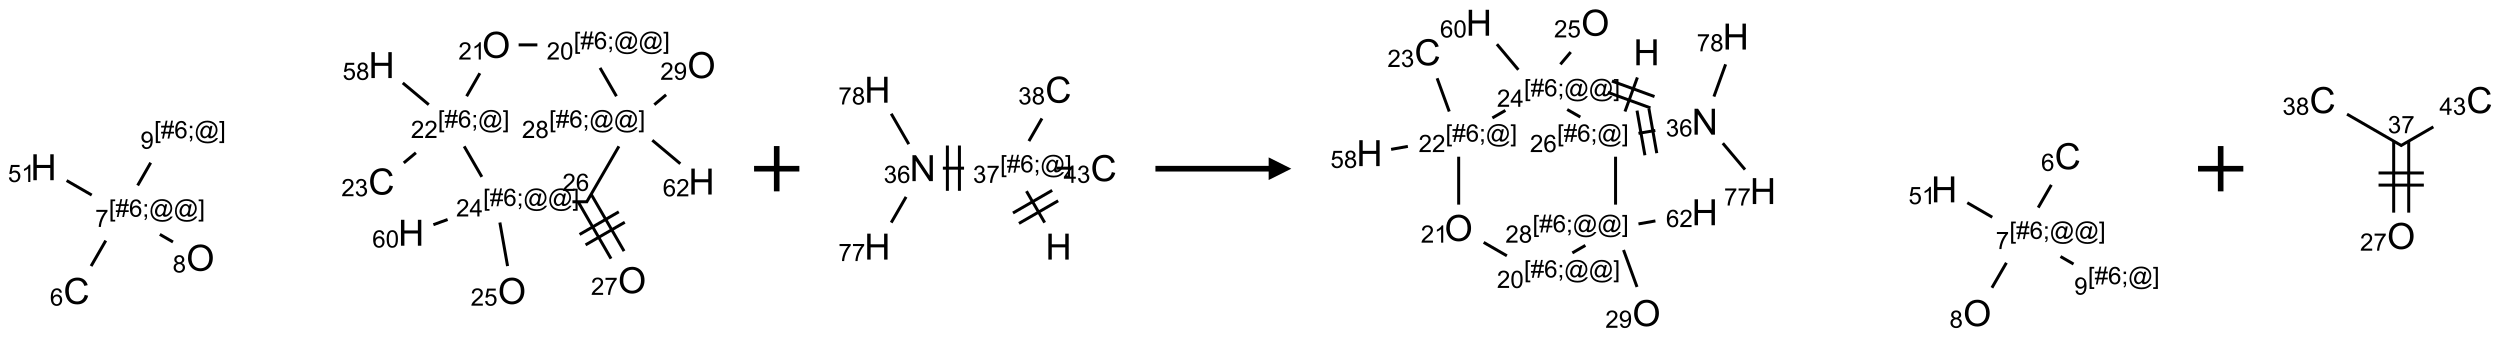 <?xml version="1.0" encoding="UTF-8"?>
<svg xmlns="http://www.w3.org/2000/svg" xmlns:xlink="http://www.w3.org/1999/xlink" width="1104" height="149" viewBox="0 0 1104 149">
<defs>
<g>
<g id="glyph-0-0">
<path d="M 2 0 L 2 -10 L 10 -10 L 10 0 Z M 2.25 -0.25 L 9.75 -0.25 L 9.75 -9.75 L 2.25 -9.75 Z M 2.25 -0.25 "/>
</g>
<g id="glyph-0-1">
<path d="M 9.406 -4.016 L 10.922 -3.633 C 10.605 -2.387 10.031 -1.438 9.207 -0.785 C 8.383 -0.133 7.371 0.195 6.18 0.195 C 4.945 0.195 3.941 -0.055 3.168 -0.559 C 2.395 -1.062 1.805 -1.789 1.402 -2.742 C 1 -3.695 0.797 -4.719 0.797 -5.812 C 0.797 -7.004 1.023 -8.047 1.48 -8.934 C 1.938 -9.82 2.586 -10.496 3.426 -10.957 C 4.266 -11.418 5.191 -11.648 6.203 -11.648 C 7.348 -11.648 8.312 -11.355 9.094 -10.773 C 9.875 -10.191 10.418 -9.371 10.727 -8.312 L 9.234 -7.961 C 8.969 -8.793 8.582 -9.402 8.078 -9.781 C 7.574 -10.16 6.938 -10.352 6.172 -10.352 C 5.293 -10.352 4.555 -10.141 3.965 -9.719 C 3.375 -9.297 2.957 -8.73 2.719 -8.02 C 2.48 -7.309 2.359 -6.574 2.359 -5.82 C 2.359 -4.848 2.5 -3.996 2.785 -3.27 C 3.07 -2.543 3.512 -2 4.109 -1.641 C 4.707 -1.281 5.355 -1.102 6.055 -1.102 C 6.902 -1.102 7.621 -1.348 8.211 -1.836 C 8.801 -2.324 9.199 -3.051 9.406 -4.016 Z M 9.406 -4.016 "/>
</g>
<g id="glyph-0-2">
<path d="M 0.773 -5.578 C 0.773 -7.48 1.285 -8.969 2.305 -10.043 C 3.324 -11.117 4.645 -11.656 6.258 -11.656 C 7.316 -11.656 8.27 -11.402 9.117 -10.898 C 9.965 -10.395 10.613 -9.688 11.059 -8.785 C 11.504 -7.883 11.727 -6.855 11.727 -5.711 C 11.727 -4.551 11.492 -3.512 11.023 -2.594 C 10.555 -1.676 9.891 -0.984 9.031 -0.512 C 8.172 -0.039 7.246 0.195 6.25 0.195 C 5.172 0.195 4.207 -0.066 3.359 -0.586 C 2.512 -1.105 1.867 -1.816 1.43 -2.719 C 0.992 -3.621 0.773 -4.574 0.773 -5.578 Z M 2.336 -5.555 C 2.336 -4.176 2.707 -3.086 3.449 -2.293 C 4.191 -1.5 5.121 -1.102 6.242 -1.102 C 7.383 -1.102 8.32 -1.504 9.059 -2.305 C 9.797 -3.105 10.164 -4.246 10.164 -5.719 C 10.164 -6.652 10.008 -7.465 9.691 -8.16 C 9.375 -8.855 8.914 -9.395 8.309 -9.777 C 7.703 -10.16 7.02 -10.352 6.266 -10.352 C 5.191 -10.352 4.27 -9.984 3.496 -9.246 C 2.723 -8.508 2.336 -7.277 2.336 -5.555 Z M 2.336 -5.555 "/>
</g>
<g id="glyph-0-3">
<path d="M 1.281 0 L 1.281 -11.453 L 2.797 -11.453 L 2.797 -6.75 L 8.75 -6.75 L 8.75 -11.453 L 10.266 -11.453 L 10.266 0 L 8.75 0 L 8.75 -5.398 L 2.797 -5.398 L 2.797 0 Z M 1.281 0 "/>
</g>
<g id="glyph-0-4">
<path d="M 1.219 0 L 1.219 -11.453 L 2.773 -11.453 L 8.789 -2.461 L 8.789 -11.453 L 10.242 -11.453 L 10.242 0 L 8.688 0 L 2.672 -9 L 2.672 0 Z M 1.219 0 "/>
</g>
<g id="glyph-1-0">
<path d="M 1.332 0 L 1.332 -6.668 L 6.668 -6.668 L 6.668 0 Z M 1.5 -0.168 L 6.5 -0.168 L 6.5 -6.5 L 1.5 -6.5 Z M 1.5 -0.168 "/>
</g>
<g id="glyph-1-1">
<path d="M 5.309 -5.766 L 4.375 -5.691 C 4.293 -6.059 4.172 -6.328 4.02 -6.496 C 3.766 -6.762 3.453 -6.895 3.082 -6.895 C 2.785 -6.895 2.523 -6.812 2.297 -6.645 C 2 -6.43 1.77 -6.117 1.598 -5.703 C 1.43 -5.289 1.34 -4.703 1.332 -3.938 C 1.559 -4.281 1.836 -4.535 2.16 -4.703 C 2.488 -4.871 2.828 -4.953 3.188 -4.953 C 3.812 -4.953 4.344 -4.723 4.785 -4.262 C 5.223 -3.801 5.441 -3.207 5.441 -2.48 C 5.441 -2 5.34 -1.555 5.133 -1.145 C 4.926 -0.73 4.641 -0.418 4.281 -0.199 C 3.922 0.02 3.512 0.129 3.051 0.129 C 2.27 0.129 1.633 -0.156 1.141 -0.73 C 0.648 -1.305 0.402 -2.254 0.402 -3.574 C 0.402 -5.051 0.672 -6.121 1.219 -6.793 C 1.695 -7.375 2.336 -7.668 3.141 -7.668 C 3.742 -7.668 4.234 -7.5 4.617 -7.16 C 5 -6.824 5.23 -6.359 5.309 -5.766 Z M 1.48 -2.473 C 1.48 -2.152 1.547 -1.844 1.684 -1.547 C 1.82 -1.25 2.016 -1.027 2.262 -0.871 C 2.508 -0.719 2.766 -0.641 3.035 -0.641 C 3.434 -0.641 3.773 -0.801 4.059 -1.121 C 4.344 -1.441 4.484 -1.875 4.484 -2.422 C 4.484 -2.949 4.344 -3.367 4.062 -3.668 C 3.781 -3.973 3.426 -4.125 3 -4.125 C 2.578 -4.125 2.219 -3.973 1.922 -3.668 C 1.625 -3.363 1.48 -2.969 1.48 -2.473 Z M 1.48 -2.473 "/>
</g>
<g id="glyph-1-2">
<path d="M 0.723 2.121 L 0.723 -7.637 L 2.793 -7.637 L 2.793 -6.859 L 1.66 -6.859 L 1.66 1.344 L 2.793 1.344 L 2.793 2.121 Z M 0.723 2.121 "/>
</g>
<g id="glyph-1-3">
<path d="M 0.535 0.129 L 0.988 -2.09 L 0.109 -2.09 L 0.109 -2.863 L 1.145 -2.863 L 1.531 -4.754 L 0.109 -4.754 L 0.109 -5.531 L 1.688 -5.531 L 2.141 -7.766 L 2.922 -7.766 L 2.469 -5.531 L 4.109 -5.531 L 4.562 -7.766 L 5.348 -7.766 L 4.895 -5.531 L 5.797 -5.531 L 5.797 -4.754 L 4.738 -4.754 L 4.348 -2.863 L 5.797 -2.863 L 5.797 -2.09 L 4.191 -2.09 L 3.738 0.129 L 2.957 0.129 L 3.406 -2.09 L 1.77 -2.09 L 1.316 0.129 Z M 1.926 -2.863 L 3.562 -2.863 L 3.953 -4.754 L 2.312 -4.754 Z M 1.926 -2.863 "/>
</g>
<g id="glyph-1-4">
<path d="M 0.949 -4.465 L 0.949 -5.531 L 2.016 -5.531 L 2.016 -4.465 Z M 0.949 0 L 0.949 -1.066 L 2.016 -1.066 L 2.016 0 C 2.016 0.391 1.945 0.711 1.809 0.949 C 1.668 1.191 1.449 1.379 1.145 1.512 L 0.887 1.109 C 1.082 1.023 1.23 0.895 1.324 0.727 C 1.418 0.559 1.469 0.316 1.48 0 Z M 0.949 0 "/>
</g>
<g id="glyph-1-5">
<path d="M 6.047 -0.848 C 5.82 -0.59 5.57 -0.379 5.289 -0.223 C 5.008 -0.062 4.73 0.016 4.449 0.016 C 4.141 0.016 3.84 -0.074 3.547 -0.254 C 3.254 -0.434 3.02 -0.715 2.836 -1.09 C 2.652 -1.465 2.562 -1.875 2.562 -2.324 C 2.562 -2.875 2.703 -3.43 2.988 -3.98 C 3.27 -4.535 3.621 -4.953 4.043 -5.23 C 4.461 -5.508 4.871 -5.645 5.266 -5.645 C 5.566 -5.645 5.855 -5.566 6.129 -5.41 C 6.402 -5.25 6.641 -5.012 6.84 -4.688 L 7.016 -5.496 L 7.949 -5.496 L 7.199 -2 C 7.094 -1.516 7.043 -1.246 7.043 -1.191 C 7.043 -1.098 7.078 -1.02 7.148 -0.949 C 7.219 -0.883 7.305 -0.848 7.406 -0.848 C 7.59 -0.848 7.832 -0.953 8.129 -1.168 C 8.527 -1.445 8.84 -1.816 9.07 -2.285 C 9.301 -2.75 9.418 -3.234 9.418 -3.73 C 9.418 -4.309 9.27 -4.852 8.973 -5.355 C 8.676 -5.859 8.23 -6.262 7.645 -6.562 C 7.055 -6.863 6.406 -7.016 5.691 -7.016 C 4.879 -7.016 4.137 -6.824 3.465 -6.445 C 2.793 -6.066 2.273 -5.52 1.902 -4.809 C 1.535 -4.098 1.348 -3.34 1.348 -2.527 C 1.348 -1.676 1.535 -0.941 1.902 -0.328 C 2.273 0.285 2.809 0.742 3.508 1.035 C 4.207 1.328 4.984 1.473 5.832 1.473 C 6.742 1.473 7.504 1.32 8.121 1.016 C 8.734 0.711 9.195 0.34 9.5 -0.098 L 10.441 -0.098 C 10.266 0.266 9.961 0.637 9.531 1.016 C 9.102 1.395 8.59 1.695 7.996 1.914 C 7.402 2.133 6.688 2.246 5.848 2.246 C 5.078 2.246 4.367 2.145 3.715 1.949 C 3.066 1.75 2.512 1.453 2.051 1.055 C 1.594 0.656 1.25 0.199 1.016 -0.316 C 0.723 -0.973 0.578 -1.684 0.578 -2.441 C 0.578 -3.289 0.75 -4.098 1.098 -4.863 C 1.523 -5.805 2.125 -6.527 2.902 -7.027 C 3.684 -7.527 4.629 -7.777 5.738 -7.777 C 6.602 -7.777 7.375 -7.602 8.059 -7.246 C 8.746 -6.895 9.285 -6.371 9.684 -5.672 C 10.02 -5.07 10.188 -4.418 10.188 -3.715 C 10.188 -2.707 9.832 -1.812 9.125 -1.031 C 8.492 -0.328 7.801 0.02 7.051 0.02 C 6.812 0.02 6.617 -0.016 6.473 -0.09 C 6.324 -0.16 6.215 -0.266 6.145 -0.402 C 6.102 -0.488 6.066 -0.637 6.047 -0.848 Z M 3.527 -2.262 C 3.527 -1.785 3.641 -1.414 3.863 -1.152 C 4.09 -0.887 4.348 -0.754 4.641 -0.754 C 4.836 -0.754 5.039 -0.812 5.254 -0.93 C 5.469 -1.047 5.676 -1.219 5.871 -1.449 C 6.066 -1.676 6.23 -1.969 6.355 -2.32 C 6.48 -2.672 6.543 -3.027 6.543 -3.379 C 6.543 -3.852 6.426 -4.219 6.191 -4.48 C 5.957 -4.738 5.672 -4.871 5.332 -4.871 C 5.109 -4.871 4.902 -4.812 4.707 -4.699 C 4.512 -4.586 4.32 -4.406 4.137 -4.156 C 3.953 -3.906 3.805 -3.602 3.691 -3.246 C 3.582 -2.887 3.527 -2.559 3.527 -2.262 Z M 3.527 -2.262 "/>
</g>
<g id="glyph-1-6">
<path d="M 2.27 2.121 L 0.203 2.121 L 0.203 1.344 L 1.332 1.344 L 1.332 -6.859 L 0.203 -6.859 L 0.203 -7.637 L 2.27 -7.637 Z M 2.27 2.121 "/>
</g>
<g id="glyph-1-7">
<path d="M 0.504 -6.637 L 0.504 -7.535 L 5.449 -7.535 L 5.449 -6.809 C 4.961 -6.289 4.48 -5.602 4.004 -4.746 C 3.527 -3.887 3.156 -3.004 2.895 -2.098 C 2.707 -1.461 2.59 -0.762 2.535 0 L 1.574 0 C 1.582 -0.602 1.703 -1.328 1.926 -2.176 C 2.152 -3.027 2.477 -3.848 2.898 -4.637 C 3.32 -5.426 3.77 -6.094 4.246 -6.637 Z M 0.504 -6.637 "/>
</g>
<g id="glyph-1-8">
<path d="M 1.887 -4.141 C 1.496 -4.281 1.207 -4.484 1.02 -4.75 C 0.832 -5.016 0.738 -5.328 0.738 -5.699 C 0.738 -6.254 0.938 -6.719 1.34 -7.098 C 1.738 -7.477 2.27 -7.668 2.934 -7.668 C 3.598 -7.668 4.137 -7.473 4.543 -7.086 C 4.949 -6.699 5.152 -6.227 5.152 -5.672 C 5.152 -5.316 5.059 -5.008 4.871 -4.746 C 4.688 -4.484 4.406 -4.281 4.027 -4.141 C 4.496 -3.988 4.852 -3.742 5.098 -3.402 C 5.34 -3.062 5.465 -2.656 5.465 -2.184 C 5.465 -1.531 5.234 -0.98 4.77 -0.535 C 4.309 -0.09 3.703 0.129 2.949 0.129 C 2.195 0.129 1.586 -0.094 1.125 -0.539 C 0.664 -0.984 0.434 -1.543 0.434 -2.207 C 0.434 -2.703 0.559 -3.121 0.809 -3.457 C 1.062 -3.793 1.422 -4.02 1.887 -4.141 Z M 1.699 -5.73 C 1.699 -5.367 1.812 -5.074 2.047 -4.844 C 2.281 -4.613 2.582 -4.5 2.953 -4.5 C 3.312 -4.5 3.609 -4.613 3.84 -4.84 C 4.07 -5.066 4.188 -5.348 4.188 -5.676 C 4.188 -6.02 4.07 -6.309 3.832 -6.543 C 3.594 -6.777 3.297 -6.895 2.941 -6.895 C 2.586 -6.895 2.289 -6.781 2.051 -6.551 C 1.816 -6.324 1.699 -6.047 1.699 -5.73 Z M 1.395 -2.203 C 1.395 -1.938 1.461 -1.676 1.586 -1.426 C 1.711 -1.176 1.902 -0.984 2.152 -0.848 C 2.402 -0.711 2.672 -0.641 2.957 -0.641 C 3.406 -0.641 3.777 -0.785 4.066 -1.074 C 4.359 -1.363 4.504 -1.727 4.504 -2.172 C 4.504 -2.625 4.355 -2.996 4.055 -3.293 C 3.754 -3.586 3.379 -3.734 2.926 -3.734 C 2.484 -3.734 2.121 -3.59 1.832 -3.297 C 1.543 -3.004 1.395 -2.641 1.395 -2.203 Z M 1.395 -2.203 "/>
</g>
<g id="glyph-1-9">
<path d="M 0.441 -2 L 1.426 -2.082 C 1.5 -1.605 1.668 -1.242 1.934 -1.004 C 2.199 -0.762 2.52 -0.641 2.895 -0.641 C 3.348 -0.641 3.73 -0.812 4.043 -1.152 C 4.355 -1.492 4.512 -1.941 4.512 -2.504 C 4.512 -3.039 4.359 -3.461 4.059 -3.77 C 3.758 -4.078 3.367 -4.234 2.879 -4.234 C 2.578 -4.234 2.305 -4.164 2.062 -4.027 C 1.82 -3.891 1.629 -3.715 1.488 -3.496 L 0.609 -3.609 L 1.348 -7.531 L 5.145 -7.531 L 5.145 -6.637 L 2.098 -6.637 L 1.688 -4.582 C 2.145 -4.902 2.625 -5.062 3.129 -5.062 C 3.797 -5.062 4.359 -4.832 4.816 -4.371 C 5.277 -3.91 5.504 -3.312 5.504 -2.59 C 5.504 -1.898 5.305 -1.301 4.902 -0.797 C 4.41 -0.18 3.742 0.129 2.895 0.129 C 2.199 0.129 1.633 -0.062 1.195 -0.453 C 0.758 -0.844 0.504 -1.359 0.441 -2 Z M 0.441 -2 "/>
</g>
<g id="glyph-1-10">
<path d="M 3.973 0 L 3.035 0 L 3.035 -5.973 C 2.809 -5.758 2.516 -5.543 2.148 -5.328 C 1.781 -5.113 1.453 -4.953 1.16 -4.844 L 1.16 -5.75 C 1.684 -5.996 2.145 -6.297 2.535 -6.645 C 2.93 -6.996 3.207 -7.336 3.371 -7.668 L 3.973 -7.668 Z M 3.973 0 "/>
</g>
<g id="glyph-1-11">
<path d="M 0.582 -1.766 L 1.484 -1.848 C 1.562 -1.426 1.707 -1.117 1.922 -0.926 C 2.137 -0.734 2.414 -0.641 2.75 -0.641 C 3.039 -0.641 3.289 -0.707 3.508 -0.84 C 3.727 -0.973 3.902 -1.148 4.043 -1.367 C 4.18 -1.586 4.297 -1.887 4.391 -2.262 C 4.484 -2.637 4.531 -3.016 4.531 -3.406 C 4.531 -3.449 4.531 -3.512 4.527 -3.594 C 4.34 -3.297 4.082 -3.055 3.758 -2.867 C 3.434 -2.68 3.082 -2.59 2.703 -2.59 C 2.07 -2.59 1.535 -2.816 1.098 -3.277 C 0.66 -3.734 0.441 -4.34 0.441 -5.09 C 0.441 -5.863 0.672 -6.484 1.129 -6.957 C 1.586 -7.43 2.156 -7.668 2.844 -7.668 C 3.34 -7.668 3.793 -7.531 4.207 -7.266 C 4.617 -7 4.93 -6.617 5.145 -6.121 C 5.355 -5.629 5.465 -4.91 5.465 -3.973 C 5.465 -2.996 5.359 -2.223 5.145 -1.645 C 4.934 -1.066 4.617 -0.625 4.199 -0.324 C 3.781 -0.02 3.293 0.129 2.73 0.129 C 2.133 0.129 1.645 -0.035 1.266 -0.367 C 0.887 -0.699 0.66 -1.164 0.582 -1.766 Z M 4.422 -5.137 C 4.422 -5.676 4.277 -6.102 3.992 -6.418 C 3.707 -6.734 3.359 -6.891 2.957 -6.891 C 2.543 -6.891 2.18 -6.719 1.871 -6.379 C 1.562 -6.039 1.406 -5.598 1.406 -5.059 C 1.406 -4.57 1.555 -4.176 1.848 -3.871 C 2.141 -3.566 2.5 -3.418 2.934 -3.418 C 3.367 -3.418 3.723 -3.57 4.004 -3.871 C 4.281 -4.176 4.422 -4.598 4.422 -5.137 Z M 4.422 -5.137 "/>
</g>
<g id="glyph-1-12">
<path d="M 5.371 -0.902 L 5.371 0 L 0.324 0 C 0.316 -0.227 0.352 -0.441 0.434 -0.652 C 0.562 -0.996 0.766 -1.332 1.051 -1.668 C 1.332 -2 1.742 -2.387 2.277 -2.824 C 3.105 -3.504 3.668 -4.043 3.957 -4.441 C 4.25 -4.84 4.395 -5.215 4.395 -5.566 C 4.395 -5.938 4.262 -6.254 3.996 -6.508 C 3.73 -6.762 3.387 -6.891 2.957 -6.891 C 2.508 -6.891 2.145 -6.754 1.875 -6.484 C 1.605 -6.215 1.469 -5.84 1.465 -5.359 L 0.5 -5.457 C 0.566 -6.176 0.812 -6.727 1.246 -7.102 C 1.676 -7.477 2.254 -7.668 2.98 -7.668 C 3.711 -7.668 4.293 -7.465 4.719 -7.059 C 5.145 -6.652 5.359 -6.148 5.359 -5.547 C 5.359 -5.242 5.297 -4.941 5.172 -4.645 C 5.047 -4.352 4.84 -4.039 4.551 -3.715 C 4.262 -3.387 3.777 -2.938 3.105 -2.371 C 2.543 -1.898 2.18 -1.578 2.02 -1.41 C 1.859 -1.242 1.73 -1.07 1.625 -0.902 Z M 5.371 -0.902 "/>
</g>
<g id="glyph-1-13">
<path d="M 0.441 -3.766 C 0.441 -4.668 0.535 -5.395 0.723 -5.945 C 0.906 -6.496 1.184 -6.922 1.551 -7.219 C 1.918 -7.516 2.375 -7.668 2.934 -7.668 C 3.344 -7.668 3.703 -7.586 4.012 -7.418 C 4.32 -7.254 4.574 -7.016 4.777 -6.707 C 4.977 -6.395 5.137 -6.016 5.25 -5.57 C 5.363 -5.125 5.422 -4.523 5.422 -3.766 C 5.422 -2.871 5.328 -2.148 5.145 -1.598 C 4.961 -1.047 4.688 -0.621 4.32 -0.32 C 3.953 -0.02 3.492 0.129 2.934 0.129 C 2.195 0.129 1.617 -0.133 1.199 -0.66 C 0.695 -1.297 0.441 -2.332 0.441 -3.766 Z M 1.406 -3.766 C 1.406 -2.512 1.555 -1.68 1.848 -1.262 C 2.141 -0.848 2.5 -0.641 2.934 -0.641 C 3.363 -0.641 3.727 -0.848 4.02 -1.266 C 4.312 -1.684 4.457 -2.516 4.457 -3.766 C 4.457 -5.023 4.312 -5.859 4.02 -6.27 C 3.727 -6.684 3.359 -6.891 2.922 -6.891 C 2.492 -6.891 2.148 -6.707 1.891 -6.344 C 1.566 -5.879 1.406 -5.02 1.406 -3.766 Z M 1.406 -3.766 "/>
</g>
<g id="glyph-1-14">
<path d="M 3.449 0 L 3.449 -1.828 L 0.137 -1.828 L 0.137 -2.688 L 3.621 -7.637 L 4.387 -7.637 L 4.387 -2.688 L 5.418 -2.688 L 5.418 -1.828 L 4.387 -1.828 L 4.387 0 Z M 3.449 -2.688 L 3.449 -6.129 L 1.059 -2.688 Z M 3.449 -2.688 "/>
</g>
<g id="glyph-1-15">
<path d="M 0.449 -2.016 L 1.387 -2.141 C 1.492 -1.609 1.676 -1.227 1.934 -0.992 C 2.191 -0.758 2.508 -0.641 2.879 -0.641 C 3.32 -0.641 3.695 -0.793 3.996 -1.098 C 4.301 -1.402 4.453 -1.781 4.453 -2.234 C 4.453 -2.664 4.312 -3.02 4.031 -3.301 C 3.75 -3.578 3.391 -3.719 2.957 -3.719 C 2.781 -3.719 2.562 -3.684 2.297 -3.613 L 2.402 -4.438 C 2.465 -4.43 2.516 -4.426 2.551 -4.426 C 2.949 -4.426 3.312 -4.531 3.629 -4.738 C 3.949 -4.949 4.109 -5.27 4.109 -5.703 C 4.109 -6.047 3.992 -6.332 3.762 -6.559 C 3.527 -6.785 3.227 -6.895 2.859 -6.895 C 2.496 -6.895 2.191 -6.781 1.949 -6.551 C 1.707 -6.324 1.547 -5.98 1.48 -5.52 L 0.543 -5.688 C 0.656 -6.316 0.918 -6.805 1.324 -7.148 C 1.73 -7.492 2.234 -7.668 2.84 -7.668 C 3.254 -7.668 3.641 -7.578 3.988 -7.398 C 4.34 -7.219 4.609 -6.977 4.793 -6.668 C 4.98 -6.359 5.074 -6.031 5.074 -5.684 C 5.074 -5.352 4.984 -5.051 4.809 -4.781 C 4.629 -4.512 4.367 -4.297 4.02 -4.137 C 4.473 -4.031 4.824 -3.816 5.074 -3.488 C 5.324 -3.16 5.449 -2.75 5.449 -2.254 C 5.449 -1.59 5.203 -1.023 4.719 -0.559 C 4.234 -0.098 3.617 0.137 2.875 0.137 C 2.203 0.137 1.648 -0.062 1.207 -0.465 C 0.762 -0.863 0.512 -1.379 0.449 -2.016 Z M 0.449 -2.016 "/>
</g>
</g>
</defs>
<path fill="none" stroke-width="0.033" stroke-linecap="butt" stroke-linejoin="miter" stroke="rgb(0%, 0%, 0%)" stroke-opacity="1" stroke-miterlimit="10" d="M 0.525 2.442 L 0.687 2.161 " transform="matrix(40, 0, 0, 40, 19.223, 19.82)"/>
<path fill="none" stroke-width="0.033" stroke-linecap="butt" stroke-linejoin="miter" stroke="rgb(0%, 0%, 0%)" stroke-opacity="1" stroke-miterlimit="10" d="M 1.284 2.092 L 1.429 2.176 " transform="matrix(40, 0, 0, 40, 19.223, 19.82)"/>
<path fill="none" stroke-width="0.033" stroke-linecap="butt" stroke-linejoin="miter" stroke="rgb(0%, 0%, 0%)" stroke-opacity="1" stroke-miterlimit="10" d="M 0.532 1.658 L 0.255 1.498 " transform="matrix(40, 0, 0, 40, 19.223, 19.82)"/>
<path fill="none" stroke-width="0.033" stroke-linecap="butt" stroke-linejoin="miter" stroke="rgb(0%, 0%, 0%)" stroke-opacity="1" stroke-miterlimit="10" d="M 1.039 1.552 L 1.183 1.301 " transform="matrix(40, 0, 0, 40, 19.223, 19.82)"/>
<path fill="none" stroke-width="0.033" stroke-linecap="butt" stroke-linejoin="miter" stroke="rgb(0%, 0%, 0%)" stroke-opacity="1" stroke-miterlimit="10" d="M 5.245 0 L 5.452 0 " transform="matrix(40, 0, 0, 40, 19.223, 19.82)"/>
<path fill="none" stroke-width="0.033" stroke-linecap="butt" stroke-linejoin="miter" stroke="rgb(0%, 0%, 0%)" stroke-opacity="1" stroke-miterlimit="10" d="M 6.144 0.254 L 6.325 0.567 " transform="matrix(40, 0, 0, 40, 19.223, 19.82)"/>
<path fill="none" stroke-width="0.033" stroke-linecap="butt" stroke-linejoin="miter" stroke="rgb(0%, 0%, 0%)" stroke-opacity="1" stroke-miterlimit="10" d="M 6.352 1.12 L 5.993 1.74 " transform="matrix(40, 0, 0, 40, 19.223, 19.82)"/>
<path fill="none" stroke-width="0.033" stroke-linecap="butt" stroke-linejoin="miter" stroke="rgb(0%, 0%, 0%)" stroke-opacity="1" stroke-miterlimit="10" d="M 6.006 1.732 L 5.839 1.732 " transform="matrix(40, 0, 0, 40, 19.223, 19.82)"/>
<path fill="none" stroke-width="0.033" stroke-linecap="butt" stroke-linejoin="miter" stroke="rgb(0%, 0%, 0%)" stroke-opacity="1" stroke-miterlimit="10" d="M 4.839 1.457 L 4.644 1.12 " transform="matrix(40, 0, 0, 40, 19.223, 19.82)"/>
<path fill="none" stroke-width="0.033" stroke-linecap="butt" stroke-linejoin="miter" stroke="rgb(0%, 0%, 0%)" stroke-opacity="1" stroke-miterlimit="10" d="M 4.671 0.567 L 4.817 0.313 " transform="matrix(40, 0, 0, 40, 19.223, 19.82)"/>
<path fill="none" stroke-width="0.033" stroke-linecap="butt" stroke-linejoin="miter" stroke="rgb(0%, 0%, 0%)" stroke-opacity="1" stroke-miterlimit="10" d="M 4.111 1.191 L 3.977 1.303 " transform="matrix(40, 0, 0, 40, 19.223, 19.82)"/>
<path fill="none" stroke-width="0.033" stroke-linecap="butt" stroke-linejoin="miter" stroke="rgb(0%, 0%, 0%)" stroke-opacity="1" stroke-miterlimit="10" d="M 4.253 0.66 L 3.966 0.42 " transform="matrix(40, 0, 0, 40, 19.223, 19.82)"/>
<path fill="none" stroke-width="0.033" stroke-linecap="butt" stroke-linejoin="miter" stroke="rgb(0%, 0%, 0%)" stroke-opacity="1" stroke-miterlimit="10" d="M 5.038 1.961 L 5.123 2.442 " transform="matrix(40, 0, 0, 40, 19.223, 19.82)"/>
<path fill="none" stroke-width="0.033" stroke-linecap="butt" stroke-linejoin="miter" stroke="rgb(0%, 0%, 0%)" stroke-opacity="1" stroke-miterlimit="10" d="M 4.461 1.928 L 4.304 1.985 " transform="matrix(40, 0, 0, 40, 19.223, 19.82)"/>
<path fill="none" stroke-width="0.033" stroke-linecap="butt" stroke-linejoin="miter" stroke="rgb(0%, 0%, 0%)" stroke-opacity="1" stroke-miterlimit="10" d="M 5.902 1.732 L 6.265 2.36 " transform="matrix(40, 0, 0, 40, 19.223, 19.82)"/>
<path fill="none" stroke-width="0.033" stroke-linecap="butt" stroke-linejoin="miter" stroke="rgb(0%, 0%, 0%)" stroke-opacity="1" stroke-miterlimit="10" d="M 6.046 1.649 L 6.409 2.277 " transform="matrix(40, 0, 0, 40, 19.223, 19.82)"/>
<path fill="none" stroke-width="0.033" stroke-linecap="butt" stroke-linejoin="miter" stroke="rgb(0%, 0%, 0%)" stroke-opacity="1" stroke-miterlimit="10" d="M 5.984 2.208 L 6.417 1.958 " transform="matrix(40, 0, 0, 40, 19.223, 19.82)"/>
<path fill="none" stroke-width="0.033" stroke-linecap="butt" stroke-linejoin="miter" stroke="rgb(0%, 0%, 0%)" stroke-opacity="1" stroke-miterlimit="10" d="M 5.918 2.093 L 6.351 1.843 " transform="matrix(40, 0, 0, 40, 19.223, 19.82)"/>
<path fill="none" stroke-width="0.033" stroke-linecap="butt" stroke-linejoin="miter" stroke="rgb(0%, 0%, 0%)" stroke-opacity="1" stroke-miterlimit="10" d="M 6.743 0.66 L 6.873 0.551 " transform="matrix(40, 0, 0, 40, 19.223, 19.82)"/>
<path fill="none" stroke-width="0.033" stroke-linecap="butt" stroke-linejoin="miter" stroke="rgb(0%, 0%, 0%)" stroke-opacity="1" stroke-miterlimit="10" d="M 6.721 1.053 L 7.03 1.312 " transform="matrix(40, 0, 0, 40, 19.223, 19.82)"/>
<g fill="rgb(0%, 0%, 0%)" fill-opacity="1">
<use xlink:href="#glyph-0-1" x="28.004" y="134.223"/>
</g>
<g fill="rgb(0%, 0%, 0%)" fill-opacity="1">
<use xlink:href="#glyph-1-1" x="22.023" y="134.977"/>
</g>
<g fill="rgb(0%, 0%, 0%)" fill-opacity="1">
<use xlink:href="#glyph-1-2" x="48.074" y="95.707"/>
<use xlink:href="#glyph-1-3" x="51.038" y="95.707"/>
<use xlink:href="#glyph-1-1" x="56.97" y="95.707"/>
<use xlink:href="#glyph-1-4" x="62.902" y="95.707"/>
<use xlink:href="#glyph-1-5" x="65.866" y="95.707"/>
<use xlink:href="#glyph-1-5" x="76.694" y="95.707"/>
<use xlink:href="#glyph-1-6" x="87.522" y="95.707"/>
</g>
<g fill="rgb(0%, 0%, 0%)" fill-opacity="1">
<use xlink:href="#glyph-1-7" x="42.02" y="100.207"/>
</g>
<g fill="rgb(0%, 0%, 0%)" fill-opacity="1">
<use xlink:href="#glyph-0-2" x="82.254" y="119.586"/>
</g>
<g fill="rgb(0%, 0%, 0%)" fill-opacity="1">
<use xlink:href="#glyph-1-8" x="76.23" y="120.332"/>
</g>
<g fill="rgb(0%, 0%, 0%)" fill-opacity="1">
<use xlink:href="#glyph-0-3" x="13.449" y="79.582"/>
</g>
<g fill="rgb(0%, 0%, 0%)" fill-opacity="1">
<use xlink:href="#glyph-1-9" x="3.488" y="80.375"/>
<use xlink:href="#glyph-1-10" x="9.421" y="80.375"/>
</g>
<g fill="rgb(0%, 0%, 0%)" fill-opacity="1">
<use xlink:href="#glyph-1-2" x="68.074" y="61.066"/>
<use xlink:href="#glyph-1-3" x="71.038" y="61.066"/>
<use xlink:href="#glyph-1-1" x="76.97" y="61.066"/>
<use xlink:href="#glyph-1-4" x="82.902" y="61.066"/>
<use xlink:href="#glyph-1-5" x="85.866" y="61.066"/>
<use xlink:href="#glyph-1-6" x="96.694" y="61.066"/>
</g>
<g fill="rgb(0%, 0%, 0%)" fill-opacity="1">
<use xlink:href="#glyph-1-11" x="62.004" y="65.695"/>
</g>
<g fill="rgb(0%, 0%, 0%)" fill-opacity="1">
<use xlink:href="#glyph-0-2" x="212.898" y="25.551"/>
</g>
<g fill="rgb(0%, 0%, 0%)" fill-opacity="1">
<use xlink:href="#glyph-1-12" x="202.43" y="26.301"/>
<use xlink:href="#glyph-1-10" x="208.362" y="26.301"/>
</g>
<g fill="rgb(0%, 0%, 0%)" fill-opacity="1">
<use xlink:href="#glyph-1-2" x="253.359" y="21.672"/>
<use xlink:href="#glyph-1-3" x="256.323" y="21.672"/>
<use xlink:href="#glyph-1-1" x="262.255" y="21.672"/>
<use xlink:href="#glyph-1-4" x="268.188" y="21.672"/>
<use xlink:href="#glyph-1-5" x="271.151" y="21.672"/>
<use xlink:href="#glyph-1-5" x="281.979" y="21.672"/>
<use xlink:href="#glyph-1-6" x="292.807" y="21.672"/>
</g>
<g fill="rgb(0%, 0%, 0%)" fill-opacity="1">
<use xlink:href="#glyph-1-12" x="241.398" y="26.301"/>
<use xlink:href="#glyph-1-13" x="247.331" y="26.301"/>
</g>
<g fill="rgb(0%, 0%, 0%)" fill-opacity="1">
<use xlink:href="#glyph-1-2" x="242.488" y="56.312"/>
<use xlink:href="#glyph-1-3" x="245.452" y="56.312"/>
<use xlink:href="#glyph-1-1" x="251.384" y="56.312"/>
<use xlink:href="#glyph-1-4" x="257.316" y="56.312"/>
<use xlink:href="#glyph-1-5" x="260.28" y="56.312"/>
<use xlink:href="#glyph-1-5" x="271.108" y="56.312"/>
<use xlink:href="#glyph-1-6" x="281.936" y="56.312"/>
</g>
<g fill="rgb(0%, 0%, 0%)" fill-opacity="1">
<use xlink:href="#glyph-1-12" x="230.484" y="60.941"/>
<use xlink:href="#glyph-1-8" x="236.417" y="60.941"/>
</g>
<g fill="rgb(0%, 0%, 0%)" fill-opacity="1">
<use xlink:href="#glyph-1-12" x="248.359" y="84.309"/>
<use xlink:href="#glyph-1-1" x="254.292" y="84.309"/>
</g>
<g fill="rgb(0%, 0%, 0%)" fill-opacity="1">
<use xlink:href="#glyph-1-2" x="213.359" y="90.953"/>
<use xlink:href="#glyph-1-3" x="216.323" y="90.953"/>
<use xlink:href="#glyph-1-1" x="222.255" y="90.953"/>
<use xlink:href="#glyph-1-4" x="228.188" y="90.953"/>
<use xlink:href="#glyph-1-5" x="231.151" y="90.953"/>
<use xlink:href="#glyph-1-5" x="241.979" y="90.953"/>
<use xlink:href="#glyph-1-6" x="252.807" y="90.953"/>
</g>
<g fill="rgb(0%, 0%, 0%)" fill-opacity="1">
<use xlink:href="#glyph-1-12" x="201.402" y="95.582"/>
<use xlink:href="#glyph-1-14" x="207.335" y="95.582"/>
</g>
<g fill="rgb(0%, 0%, 0%)" fill-opacity="1">
<use xlink:href="#glyph-1-2" x="193.359" y="56.312"/>
<use xlink:href="#glyph-1-3" x="196.323" y="56.312"/>
<use xlink:href="#glyph-1-1" x="202.255" y="56.312"/>
<use xlink:href="#glyph-1-4" x="208.188" y="56.312"/>
<use xlink:href="#glyph-1-5" x="211.151" y="56.312"/>
<use xlink:href="#glyph-1-6" x="221.979" y="56.312"/>
</g>
<g fill="rgb(0%, 0%, 0%)" fill-opacity="1">
<use xlink:href="#glyph-1-12" x="181.449" y="60.941"/>
<use xlink:href="#glyph-1-12" x="187.382" y="60.941"/>
</g>
<g fill="rgb(0%, 0%, 0%)" fill-opacity="1">
<use xlink:href="#glyph-0-1" x="162.645" y="85.902"/>
</g>
<g fill="rgb(0%, 0%, 0%)" fill-opacity="1">
<use xlink:href="#glyph-1-12" x="150.73" y="86.652"/>
<use xlink:href="#glyph-1-15" x="156.663" y="86.652"/>
</g>
<g fill="rgb(0%, 0%, 0%)" fill-opacity="1">
<use xlink:href="#glyph-0-3" x="162.73" y="34.477"/>
</g>
<g fill="rgb(0%, 0%, 0%)" fill-opacity="1">
<use xlink:href="#glyph-1-9" x="151.281" y="35.27"/>
<use xlink:href="#glyph-1-8" x="157.214" y="35.27"/>
</g>
<g fill="rgb(0%, 0%, 0%)" fill-opacity="1">
<use xlink:href="#glyph-0-2" x="219.844" y="134.227"/>
</g>
<g fill="rgb(0%, 0%, 0%)" fill-opacity="1">
<use xlink:href="#glyph-1-12" x="207.848" y="134.977"/>
<use xlink:href="#glyph-1-9" x="213.78" y="134.977"/>
</g>
<g fill="rgb(0%, 0%, 0%)" fill-opacity="1">
<use xlink:href="#glyph-0-3" x="175.785" y="108.512"/>
</g>
<g fill="rgb(0%, 0%, 0%)" fill-opacity="1">
<use xlink:href="#glyph-1-1" x="164.379" y="109.305"/>
<use xlink:href="#glyph-1-13" x="170.311" y="109.305"/>
</g>
<g fill="rgb(0%, 0%, 0%)" fill-opacity="1">
<use xlink:href="#glyph-0-2" x="272.898" y="129.477"/>
</g>
<g fill="rgb(0%, 0%, 0%)" fill-opacity="1">
<use xlink:href="#glyph-1-12" x="260.957" y="130.223"/>
<use xlink:href="#glyph-1-7" x="266.889" y="130.223"/>
</g>
<g fill="rgb(0%, 0%, 0%)" fill-opacity="1">
<use xlink:href="#glyph-0-2" x="303.539" y="34.48"/>
</g>
<g fill="rgb(0%, 0%, 0%)" fill-opacity="1">
<use xlink:href="#glyph-1-12" x="291.582" y="35.23"/>
<use xlink:href="#glyph-1-11" x="297.514" y="35.23"/>
</g>
<g fill="rgb(0%, 0%, 0%)" fill-opacity="1">
<use xlink:href="#glyph-0-3" x="304.016" y="85.902"/>
</g>
<g fill="rgb(0%, 0%, 0%)" fill-opacity="1">
<use xlink:href="#glyph-1-1" x="292.66" y="86.691"/>
<use xlink:href="#glyph-1-12" x="298.592" y="86.691"/>
</g>
<path fill="none" stroke-width="0.062" stroke-linecap="butt" stroke-linejoin="miter" stroke="rgb(0%, 0%, 0%)" stroke-opacity="1" stroke-miterlimit="10" d="M 0 0 L 0.5 0 M 0.25 -0.25 L 0.25 0.25 " transform="matrix(40, 0, 0, 40, 332.996, 74.5)"/>
<path fill="none" stroke-width="0.033" stroke-linecap="butt" stroke-linejoin="miter" stroke="rgb(0%, 0%, 0%)" stroke-opacity="1" stroke-miterlimit="10" d="M 1.847 1.467 L 1.646 1.12 " transform="matrix(40, 0, 0, 40, 387.445, 39.625)"/>
<path fill="none" stroke-width="0.033" stroke-linecap="butt" stroke-linejoin="miter" stroke="rgb(0%, 0%, 0%)" stroke-opacity="1" stroke-miterlimit="10" d="M 1.93 1.111 L 1.497 1.361 " transform="matrix(40, 0, 0, 40, 387.445, 39.625)"/>
<path fill="none" stroke-width="0.033" stroke-linecap="butt" stroke-linejoin="miter" stroke="rgb(0%, 0%, 0%)" stroke-opacity="1" stroke-miterlimit="10" d="M 1.996 1.226 L 1.563 1.476 " transform="matrix(40, 0, 0, 40, 387.445, 39.625)"/>
<path fill="none" stroke-width="0.033" stroke-linecap="butt" stroke-linejoin="miter" stroke="rgb(0%, 0%, 0%)" stroke-opacity="1" stroke-miterlimit="10" d="M 0.957 0.866 L 0.723 0.866 " transform="matrix(40, 0, 0, 40, 387.445, 39.625)"/>
<path fill="none" stroke-width="0.033" stroke-linecap="butt" stroke-linejoin="miter" stroke="rgb(0%, 0%, 0%)" stroke-opacity="1" stroke-miterlimit="10" d="M 0.773 0.616 L 0.773 1.116 " transform="matrix(40, 0, 0, 40, 387.445, 39.625)"/>
<path fill="none" stroke-width="0.033" stroke-linecap="butt" stroke-linejoin="miter" stroke="rgb(0%, 0%, 0%)" stroke-opacity="1" stroke-miterlimit="10" d="M 0.906 0.616 L 0.906 1.116 " transform="matrix(40, 0, 0, 40, 387.445, 39.625)"/>
<path fill="none" stroke-width="0.033" stroke-linecap="butt" stroke-linejoin="miter" stroke="rgb(0%, 0%, 0%)" stroke-opacity="1" stroke-miterlimit="10" d="M 0.317 1.183 L 0.153 1.467 " transform="matrix(40, 0, 0, 40, 387.445, 39.625)"/>
<path fill="none" stroke-width="0.033" stroke-linecap="butt" stroke-linejoin="miter" stroke="rgb(0%, 0%, 0%)" stroke-opacity="1" stroke-miterlimit="10" d="M 0.347 0.601 L 0.153 0.265 " transform="matrix(40, 0, 0, 40, 387.445, 39.625)"/>
<path fill="none" stroke-width="0.033" stroke-linecap="butt" stroke-linejoin="miter" stroke="rgb(0%, 0%, 0%)" stroke-opacity="1" stroke-miterlimit="10" d="M 1.673 0.567 L 1.817 0.317 " transform="matrix(40, 0, 0, 40, 387.445, 39.625)"/>
<path fill="none" stroke-width="0.033" stroke-linecap="butt" stroke-linejoin="miter" stroke="rgb(0%, 0%, 0%)" stroke-opacity="1" stroke-miterlimit="10" d="M 1.977 0.866 L 2.144 0.866 " transform="matrix(40, 0, 0, 40, 387.445, 39.625)"/>
<g fill="rgb(0%, 0%, 0%)" fill-opacity="1">
<use xlink:href="#glyph-0-3" x="461.672" y="114.633"/>
</g>
<g fill="rgb(0%, 0%, 0%)" fill-opacity="1">
<use xlink:href="#glyph-1-2" x="441.656" y="76.117"/>
<use xlink:href="#glyph-1-3" x="444.62" y="76.117"/>
<use xlink:href="#glyph-1-1" x="450.552" y="76.117"/>
<use xlink:href="#glyph-1-4" x="456.484" y="76.117"/>
<use xlink:href="#glyph-1-5" x="459.448" y="76.117"/>
<use xlink:href="#glyph-1-6" x="470.276" y="76.117"/>
</g>
<g fill="rgb(0%, 0%, 0%)" fill-opacity="1">
<use xlink:href="#glyph-1-15" x="429.668" y="80.746"/>
<use xlink:href="#glyph-1-7" x="435.6" y="80.746"/>
</g>
<g fill="rgb(0%, 0%, 0%)" fill-opacity="1">
<use xlink:href="#glyph-0-4" x="401.715" y="79.992"/>
</g>
<g fill="rgb(0%, 0%, 0%)" fill-opacity="1">
<use xlink:href="#glyph-1-15" x="390.227" y="80.785"/>
<use xlink:href="#glyph-1-1" x="396.159" y="80.785"/>
</g>
<g fill="rgb(0%, 0%, 0%)" fill-opacity="1">
<use xlink:href="#glyph-0-3" x="381.672" y="114.633"/>
</g>
<g fill="rgb(0%, 0%, 0%)" fill-opacity="1">
<use xlink:href="#glyph-1-7" x="370.238" y="115.297"/>
<use xlink:href="#glyph-1-7" x="376.171" y="115.297"/>
</g>
<g fill="rgb(0%, 0%, 0%)" fill-opacity="1">
<use xlink:href="#glyph-0-3" x="381.672" y="45.352"/>
</g>
<g fill="rgb(0%, 0%, 0%)" fill-opacity="1">
<use xlink:href="#glyph-1-7" x="370.223" y="46.145"/>
<use xlink:href="#glyph-1-8" x="376.155" y="46.145"/>
</g>
<g fill="rgb(0%, 0%, 0%)" fill-opacity="1">
<use xlink:href="#glyph-0-1" x="461.586" y="45.352"/>
</g>
<g fill="rgb(0%, 0%, 0%)" fill-opacity="1">
<use xlink:href="#glyph-1-15" x="449.652" y="46.105"/>
<use xlink:href="#glyph-1-8" x="455.585" y="46.105"/>
</g>
<g fill="rgb(0%, 0%, 0%)" fill-opacity="1">
<use xlink:href="#glyph-0-1" x="481.586" y="79.992"/>
</g>
<g fill="rgb(0%, 0%, 0%)" fill-opacity="1">
<use xlink:href="#glyph-1-14" x="469.668" y="80.746"/>
<use xlink:href="#glyph-1-15" x="475.6" y="80.746"/>
</g>
<path fill-rule="nonzero" fill="rgb(0%, 0%, 0%)" fill-opacity="1" d="M 510.238 75.75 L 560.238 75.75 L 560.238 79.5 L 570.238 74.5 L 560.238 69.5 L 560.238 73.25 L 510.238 73.25 "/>
<path fill="none" stroke-width="0.033" stroke-linecap="butt" stroke-linejoin="miter" stroke="rgb(0%, 0%, 0%)" stroke-opacity="1" stroke-miterlimit="10" d="M 2.958 0.604 L 2.821 0.98 " transform="matrix(40, 0, 0, 40, 604.75, 10.043)"/>
<path fill="none" stroke-width="0.033" stroke-linecap="butt" stroke-linejoin="miter" stroke="rgb(0%, 0%, 0%)" stroke-opacity="1" stroke-miterlimit="10" d="M 2.632 0.769 L 3.102 0.94 " transform="matrix(40, 0, 0, 40, 604.75, 10.043)"/>
<path fill="none" stroke-width="0.033" stroke-linecap="butt" stroke-linejoin="miter" stroke="rgb(0%, 0%, 0%)" stroke-opacity="1" stroke-miterlimit="10" d="M 2.677 0.644 L 3.147 0.815 " transform="matrix(40, 0, 0, 40, 604.75, 10.043)"/>
<path fill="none" stroke-width="0.033" stroke-linecap="butt" stroke-linejoin="miter" stroke="rgb(0%, 0%, 0%)" stroke-opacity="1" stroke-miterlimit="10" d="M 2.97 1.221 L 3.156 1.189 " transform="matrix(40, 0, 0, 40, 604.75, 10.043)"/>
<path fill="none" stroke-width="0.033" stroke-linecap="butt" stroke-linejoin="miter" stroke="rgb(0%, 0%, 0%)" stroke-opacity="1" stroke-miterlimit="10" d="M 3.172 1.44 L 3.085 0.947 " transform="matrix(40, 0, 0, 40, 604.75, 10.043)"/>
<path fill="none" stroke-width="0.033" stroke-linecap="butt" stroke-linejoin="miter" stroke="rgb(0%, 0%, 0%)" stroke-opacity="1" stroke-miterlimit="10" d="M 3.041 1.463 L 2.954 0.97 " transform="matrix(40, 0, 0, 40, 604.75, 10.043)"/>
<path fill="none" stroke-width="0.033" stroke-linecap="butt" stroke-linejoin="miter" stroke="rgb(0%, 0%, 0%)" stroke-opacity="1" stroke-miterlimit="10" d="M 3.901 1.33 L 4.146 1.621 " transform="matrix(40, 0, 0, 40, 604.75, 10.043)"/>
<path fill="none" stroke-width="0.033" stroke-linecap="butt" stroke-linejoin="miter" stroke="rgb(0%, 0%, 0%)" stroke-opacity="1" stroke-miterlimit="10" d="M 3.803 0.815 L 3.932 0.459 " transform="matrix(40, 0, 0, 40, 604.75, 10.043)"/>
<path fill="none" stroke-width="0.033" stroke-linecap="butt" stroke-linejoin="miter" stroke="rgb(0%, 0%, 0%)" stroke-opacity="1" stroke-miterlimit="10" d="M 2.328 1.041 L 2.183 0.958 " transform="matrix(40, 0, 0, 40, 604.75, 10.043)"/>
<path fill="none" stroke-width="0.033" stroke-linecap="butt" stroke-linejoin="miter" stroke="rgb(0%, 0%, 0%)" stroke-opacity="1" stroke-miterlimit="10" d="M 2.108 0.459 L 2.222 0.324 " transform="matrix(40, 0, 0, 40, 604.75, 10.043)"/>
<path fill="none" stroke-width="0.033" stroke-linecap="butt" stroke-linejoin="miter" stroke="rgb(0%, 0%, 0%)" stroke-opacity="1" stroke-miterlimit="10" d="M 1.644 0.519 L 1.407 0.237 " transform="matrix(40, 0, 0, 40, 604.75, 10.043)"/>
<path fill="none" stroke-width="0.033" stroke-linecap="butt" stroke-linejoin="miter" stroke="rgb(0%, 0%, 0%)" stroke-opacity="1" stroke-miterlimit="10" d="M 1.501 0.968 L 1.357 1.051 " transform="matrix(40, 0, 0, 40, 604.75, 10.043)"/>
<path fill="none" stroke-width="0.033" stroke-linecap="butt" stroke-linejoin="miter" stroke="rgb(0%, 0%, 0%)" stroke-opacity="1" stroke-miterlimit="10" d="M 0.881 0.98 L 0.747 0.613 " transform="matrix(40, 0, 0, 40, 604.75, 10.043)"/>
<path fill="none" stroke-width="0.033" stroke-linecap="butt" stroke-linejoin="miter" stroke="rgb(0%, 0%, 0%)" stroke-opacity="1" stroke-miterlimit="10" d="M 0.424 1.365 L 0.239 1.398 " transform="matrix(40, 0, 0, 40, 604.75, 10.043)"/>
<path fill="none" stroke-width="0.033" stroke-linecap="butt" stroke-linejoin="miter" stroke="rgb(0%, 0%, 0%)" stroke-opacity="1" stroke-miterlimit="10" d="M 0.985 1.479 L 0.985 2.008 " transform="matrix(40, 0, 0, 40, 604.75, 10.043)"/>
<path fill="none" stroke-width="0.033" stroke-linecap="butt" stroke-linejoin="miter" stroke="rgb(0%, 0%, 0%)" stroke-opacity="1" stroke-miterlimit="10" d="M 1.261 2.425 L 1.517 2.573 " transform="matrix(40, 0, 0, 40, 604.75, 10.043)"/>
<path fill="none" stroke-width="0.033" stroke-linecap="butt" stroke-linejoin="miter" stroke="rgb(0%, 0%, 0%)" stroke-opacity="1" stroke-miterlimit="10" d="M 2.24 2.541 L 2.384 2.458 " transform="matrix(40, 0, 0, 40, 604.75, 10.043)"/>
<path fill="none" stroke-width="0.033" stroke-linecap="butt" stroke-linejoin="miter" stroke="rgb(0%, 0%, 0%)" stroke-opacity="1" stroke-miterlimit="10" d="M 2.717 2.008 L 2.717 1.479 " transform="matrix(40, 0, 0, 40, 604.75, 10.043)"/>
<path fill="none" stroke-width="0.033" stroke-linecap="butt" stroke-linejoin="miter" stroke="rgb(0%, 0%, 0%)" stroke-opacity="1" stroke-miterlimit="10" d="M 2.805 2.509 L 2.954 2.917 " transform="matrix(40, 0, 0, 40, 604.75, 10.043)"/>
<path fill="none" stroke-width="0.033" stroke-linecap="butt" stroke-linejoin="miter" stroke="rgb(0%, 0%, 0%)" stroke-opacity="1" stroke-miterlimit="10" d="M 2.97 2.221 L 3.157 2.188 " transform="matrix(40, 0, 0, 40, 604.75, 10.043)"/>
<path fill="none" stroke-width="0.033" stroke-linecap="butt" stroke-linejoin="miter" stroke="rgb(0%, 0%, 0%)" stroke-opacity="1" stroke-miterlimit="10" d="M 6.872 2.926 L 7.032 2.65 " transform="matrix(40, 0, 0, 40, 604.75, 10.043)"/>
<path fill="none" stroke-width="0.033" stroke-linecap="butt" stroke-linejoin="miter" stroke="rgb(0%, 0%, 0%)" stroke-opacity="1" stroke-miterlimit="10" d="M 7.629 2.581 L 7.773 2.664 " transform="matrix(40, 0, 0, 40, 604.75, 10.043)"/>
<path fill="none" stroke-width="0.033" stroke-linecap="butt" stroke-linejoin="miter" stroke="rgb(0%, 0%, 0%)" stroke-opacity="1" stroke-miterlimit="10" d="M 6.876 2.147 L 6.6 1.987 " transform="matrix(40, 0, 0, 40, 604.75, 10.043)"/>
<path fill="none" stroke-width="0.033" stroke-linecap="butt" stroke-linejoin="miter" stroke="rgb(0%, 0%, 0%)" stroke-opacity="1" stroke-miterlimit="10" d="M 7.383 2.041 L 7.528 1.79 " transform="matrix(40, 0, 0, 40, 604.75, 10.043)"/>
<g fill="rgb(0%, 0%, 0%)" fill-opacity="1">
<use xlink:href="#glyph-0-3" x="721.332" y="28.824"/>
</g>
<g fill="rgb(0%, 0%, 0%)" fill-opacity="1">
<use xlink:href="#glyph-1-2" x="687.594" y="62.539"/>
<use xlink:href="#glyph-1-3" x="690.557" y="62.539"/>
<use xlink:href="#glyph-1-1" x="696.49" y="62.539"/>
<use xlink:href="#glyph-1-4" x="702.422" y="62.539"/>
<use xlink:href="#glyph-1-5" x="705.385" y="62.539"/>
<use xlink:href="#glyph-1-6" x="716.214" y="62.539"/>
</g>
<g fill="rgb(0%, 0%, 0%)" fill-opacity="1">
<use xlink:href="#glyph-1-12" x="675.613" y="67.164"/>
<use xlink:href="#glyph-1-1" x="681.546" y="67.164"/>
</g>
<g fill="rgb(0%, 0%, 0%)" fill-opacity="1">
<use xlink:href="#glyph-0-4" x="747.086" y="59.465"/>
</g>
<g fill="rgb(0%, 0%, 0%)" fill-opacity="1">
<use xlink:href="#glyph-1-15" x="735.598" y="60.258"/>
<use xlink:href="#glyph-1-1" x="741.53" y="60.258"/>
</g>
<g fill="rgb(0%, 0%, 0%)" fill-opacity="1">
<use xlink:href="#glyph-0-3" x="772.754" y="90.109"/>
</g>
<g fill="rgb(0%, 0%, 0%)" fill-opacity="1">
<use xlink:href="#glyph-1-7" x="761.32" y="90.77"/>
<use xlink:href="#glyph-1-7" x="767.253" y="90.77"/>
</g>
<g fill="rgb(0%, 0%, 0%)" fill-opacity="1">
<use xlink:href="#glyph-0-3" x="760.727" y="21.879"/>
</g>
<g fill="rgb(0%, 0%, 0%)" fill-opacity="1">
<use xlink:href="#glyph-1-7" x="749.273" y="22.672"/>
<use xlink:href="#glyph-1-8" x="755.206" y="22.672"/>
</g>
<g fill="rgb(0%, 0%, 0%)" fill-opacity="1">
<use xlink:href="#glyph-1-2" x="672.996" y="42.539"/>
<use xlink:href="#glyph-1-3" x="675.96" y="42.539"/>
<use xlink:href="#glyph-1-1" x="681.892" y="42.539"/>
<use xlink:href="#glyph-1-4" x="687.824" y="42.539"/>
<use xlink:href="#glyph-1-5" x="690.788" y="42.539"/>
<use xlink:href="#glyph-1-5" x="701.616" y="42.539"/>
<use xlink:href="#glyph-1-6" x="712.444" y="42.539"/>
</g>
<g fill="rgb(0%, 0%, 0%)" fill-opacity="1">
<use xlink:href="#glyph-1-12" x="661.039" y="47.164"/>
<use xlink:href="#glyph-1-14" x="666.971" y="47.164"/>
</g>
<g fill="rgb(0%, 0%, 0%)" fill-opacity="1">
<use xlink:href="#glyph-0-2" x="698.246" y="15.773"/>
</g>
<g fill="rgb(0%, 0%, 0%)" fill-opacity="1">
<use xlink:href="#glyph-1-12" x="686.25" y="16.523"/>
<use xlink:href="#glyph-1-9" x="692.182" y="16.523"/>
</g>
<g fill="rgb(0%, 0%, 0%)" fill-opacity="1">
<use xlink:href="#glyph-0-3" x="647.301" y="15.77"/>
</g>
<g fill="rgb(0%, 0%, 0%)" fill-opacity="1">
<use xlink:href="#glyph-1-1" x="635.891" y="16.562"/>
<use xlink:href="#glyph-1-13" x="641.823" y="16.562"/>
</g>
<g fill="rgb(0%, 0%, 0%)" fill-opacity="1">
<use xlink:href="#glyph-1-2" x="638.355" y="62.539"/>
<use xlink:href="#glyph-1-3" x="641.319" y="62.539"/>
<use xlink:href="#glyph-1-1" x="647.251" y="62.539"/>
<use xlink:href="#glyph-1-4" x="653.184" y="62.539"/>
<use xlink:href="#glyph-1-5" x="656.147" y="62.539"/>
<use xlink:href="#glyph-1-6" x="666.975" y="62.539"/>
</g>
<g fill="rgb(0%, 0%, 0%)" fill-opacity="1">
<use xlink:href="#glyph-1-12" x="626.445" y="67.164"/>
<use xlink:href="#glyph-1-12" x="632.378" y="67.164"/>
</g>
<g fill="rgb(0%, 0%, 0%)" fill-opacity="1">
<use xlink:href="#glyph-0-1" x="624.602" y="28.824"/>
</g>
<g fill="rgb(0%, 0%, 0%)" fill-opacity="1">
<use xlink:href="#glyph-1-12" x="612.688" y="29.578"/>
<use xlink:href="#glyph-1-15" x="618.62" y="29.578"/>
</g>
<g fill="rgb(0%, 0%, 0%)" fill-opacity="1">
<use xlink:href="#glyph-0-3" x="598.977" y="73.359"/>
</g>
<g fill="rgb(0%, 0%, 0%)" fill-opacity="1">
<use xlink:href="#glyph-1-9" x="587.527" y="74.152"/>
<use xlink:href="#glyph-1-8" x="593.46" y="74.152"/>
</g>
<g fill="rgb(0%, 0%, 0%)" fill-opacity="1">
<use xlink:href="#glyph-0-2" x="637.895" y="106.418"/>
</g>
<g fill="rgb(0%, 0%, 0%)" fill-opacity="1">
<use xlink:href="#glyph-1-12" x="627.426" y="107.164"/>
<use xlink:href="#glyph-1-10" x="633.358" y="107.164"/>
</g>
<g fill="rgb(0%, 0%, 0%)" fill-opacity="1">
<use xlink:href="#glyph-1-2" x="672.996" y="122.539"/>
<use xlink:href="#glyph-1-3" x="675.96" y="122.539"/>
<use xlink:href="#glyph-1-1" x="681.892" y="122.539"/>
<use xlink:href="#glyph-1-4" x="687.824" y="122.539"/>
<use xlink:href="#glyph-1-5" x="690.788" y="122.539"/>
<use xlink:href="#glyph-1-5" x="701.616" y="122.539"/>
<use xlink:href="#glyph-1-6" x="712.444" y="122.539"/>
</g>
<g fill="rgb(0%, 0%, 0%)" fill-opacity="1">
<use xlink:href="#glyph-1-12" x="661.035" y="127.164"/>
<use xlink:href="#glyph-1-13" x="666.967" y="127.164"/>
</g>
<g fill="rgb(0%, 0%, 0%)" fill-opacity="1">
<use xlink:href="#glyph-1-2" x="676.766" y="102.539"/>
<use xlink:href="#glyph-1-3" x="679.729" y="102.539"/>
<use xlink:href="#glyph-1-1" x="685.661" y="102.539"/>
<use xlink:href="#glyph-1-4" x="691.594" y="102.539"/>
<use xlink:href="#glyph-1-5" x="694.557" y="102.539"/>
<use xlink:href="#glyph-1-5" x="705.385" y="102.539"/>
<use xlink:href="#glyph-1-6" x="716.214" y="102.539"/>
</g>
<g fill="rgb(0%, 0%, 0%)" fill-opacity="1">
<use xlink:href="#glyph-1-12" x="664.766" y="107.164"/>
<use xlink:href="#glyph-1-8" x="670.698" y="107.164"/>
</g>
<g fill="rgb(0%, 0%, 0%)" fill-opacity="1">
<use xlink:href="#glyph-0-2" x="720.855" y="144.004"/>
</g>
<g fill="rgb(0%, 0%, 0%)" fill-opacity="1">
<use xlink:href="#glyph-1-12" x="708.902" y="144.754"/>
<use xlink:href="#glyph-1-11" x="714.835" y="144.754"/>
</g>
<g fill="rgb(0%, 0%, 0%)" fill-opacity="1">
<use xlink:href="#glyph-0-3" x="747.043" y="99.465"/>
</g>
<g fill="rgb(0%, 0%, 0%)" fill-opacity="1">
<use xlink:href="#glyph-1-1" x="735.688" y="100.258"/>
<use xlink:href="#glyph-1-12" x="741.62" y="100.258"/>
</g>
<g fill="rgb(0%, 0%, 0%)" fill-opacity="1">
<use xlink:href="#glyph-0-2" x="866.922" y="144.004"/>
</g>
<g fill="rgb(0%, 0%, 0%)" fill-opacity="1">
<use xlink:href="#glyph-1-8" x="860.895" y="144.754"/>
</g>
<g fill="rgb(0%, 0%, 0%)" fill-opacity="1">
<use xlink:href="#glyph-1-2" x="887.383" y="105.484"/>
<use xlink:href="#glyph-1-3" x="890.346" y="105.484"/>
<use xlink:href="#glyph-1-1" x="896.279" y="105.484"/>
<use xlink:href="#glyph-1-4" x="902.211" y="105.484"/>
<use xlink:href="#glyph-1-5" x="905.174" y="105.484"/>
<use xlink:href="#glyph-1-5" x="916.003" y="105.484"/>
<use xlink:href="#glyph-1-6" x="926.831" y="105.484"/>
</g>
<g fill="rgb(0%, 0%, 0%)" fill-opacity="1">
<use xlink:href="#glyph-1-7" x="881.324" y="109.984"/>
</g>
<g fill="rgb(0%, 0%, 0%)" fill-opacity="1">
<use xlink:href="#glyph-1-2" x="922.023" y="125.484"/>
<use xlink:href="#glyph-1-3" x="924.987" y="125.484"/>
<use xlink:href="#glyph-1-1" x="930.919" y="125.484"/>
<use xlink:href="#glyph-1-4" x="936.852" y="125.484"/>
<use xlink:href="#glyph-1-5" x="939.815" y="125.484"/>
<use xlink:href="#glyph-1-6" x="950.643" y="125.484"/>
</g>
<g fill="rgb(0%, 0%, 0%)" fill-opacity="1">
<use xlink:href="#glyph-1-11" x="915.949" y="130.113"/>
</g>
<g fill="rgb(0%, 0%, 0%)" fill-opacity="1">
<use xlink:href="#glyph-0-3" x="852.754" y="89.359"/>
</g>
<g fill="rgb(0%, 0%, 0%)" fill-opacity="1">
<use xlink:href="#glyph-1-9" x="842.793" y="90.152"/>
<use xlink:href="#glyph-1-10" x="848.725" y="90.152"/>
</g>
<g fill="rgb(0%, 0%, 0%)" fill-opacity="1">
<use xlink:href="#glyph-0-1" x="907.312" y="74.719"/>
</g>
<g fill="rgb(0%, 0%, 0%)" fill-opacity="1">
<use xlink:href="#glyph-1-1" x="901.332" y="75.473"/>
</g>
<path fill="none" stroke-width="0.062" stroke-linecap="butt" stroke-linejoin="miter" stroke="rgb(0%, 0%, 0%)" stroke-opacity="1" stroke-miterlimit="10" d="M -0 0 L 0.5 0 M 0.25 -0.25 L 0.25 0.25 " transform="matrix(40, 0, 0, 40, 970.648, 74.5)"/>
<path fill="none" stroke-width="0.033" stroke-linecap="butt" stroke-linejoin="miter" stroke="rgb(0%, 0%, 0%)" stroke-opacity="1" stroke-miterlimit="10" d="M 0.949 1.242 L 0.949 0.452 " transform="matrix(40, 0, 0, 40, 1025.727, 44.221)"/>
<path fill="none" stroke-width="0.033" stroke-linecap="butt" stroke-linejoin="miter" stroke="rgb(0%, 0%, 0%)" stroke-opacity="1" stroke-miterlimit="10" d="M 0.783 1.242 L 0.783 0.452 " transform="matrix(40, 0, 0, 40, 1025.727, 44.221)"/>
<path fill="none" stroke-width="0.033" stroke-linecap="butt" stroke-linejoin="miter" stroke="rgb(0%, 0%, 0%)" stroke-opacity="1" stroke-miterlimit="10" d="M 1.116 0.804 L 0.616 0.804 " transform="matrix(40, 0, 0, 40, 1025.727, 44.221)"/>
<path fill="none" stroke-width="0.033" stroke-linecap="butt" stroke-linejoin="miter" stroke="rgb(0%, 0%, 0%)" stroke-opacity="1" stroke-miterlimit="10" d="M 1.116 0.938 L 0.616 0.938 " transform="matrix(40, 0, 0, 40, 1025.727, 44.221)"/>
<path fill="none" stroke-width="0.033" stroke-linecap="butt" stroke-linejoin="miter" stroke="rgb(0%, 0%, 0%)" stroke-opacity="1" stroke-miterlimit="10" d="M 0.874 0.505 L 0.268 0.155 " transform="matrix(40, 0, 0, 40, 1025.727, 44.221)"/>
<path fill="none" stroke-width="0.033" stroke-linecap="butt" stroke-linejoin="miter" stroke="rgb(0%, 0%, 0%)" stroke-opacity="1" stroke-miterlimit="10" d="M 0.858 0.505 L 1.221 0.295 " transform="matrix(40, 0, 0, 40, 1025.727, 44.221)"/>
<g fill="rgb(0%, 0%, 0%)" fill-opacity="1">
<use xlink:href="#glyph-0-2" x="1054.117" y="109.953"/>
</g>
<g fill="rgb(0%, 0%, 0%)" fill-opacity="1">
<use xlink:href="#glyph-1-12" x="1042.18" y="110.699"/>
<use xlink:href="#glyph-1-7" x="1048.112" y="110.699"/>
</g>
<g fill="rgb(0%, 0%, 0%)" fill-opacity="1">
<use xlink:href="#glyph-1-15" x="1054.453" y="58.824"/>
<use xlink:href="#glyph-1-7" x="1060.385" y="58.824"/>
</g>
<g fill="rgb(0%, 0%, 0%)" fill-opacity="1">
<use xlink:href="#glyph-0-1" x="1019.867" y="49.949"/>
</g>
<g fill="rgb(0%, 0%, 0%)" fill-opacity="1">
<use xlink:href="#glyph-1-15" x="1007.934" y="50.703"/>
<use xlink:href="#glyph-1-8" x="1013.866" y="50.703"/>
</g>
<g fill="rgb(0%, 0%, 0%)" fill-opacity="1">
<use xlink:href="#glyph-0-1" x="1089.148" y="49.949"/>
</g>
<g fill="rgb(0%, 0%, 0%)" fill-opacity="1">
<use xlink:href="#glyph-1-14" x="1077.23" y="50.703"/>
<use xlink:href="#glyph-1-15" x="1083.163" y="50.703"/>
</g>
</svg>
